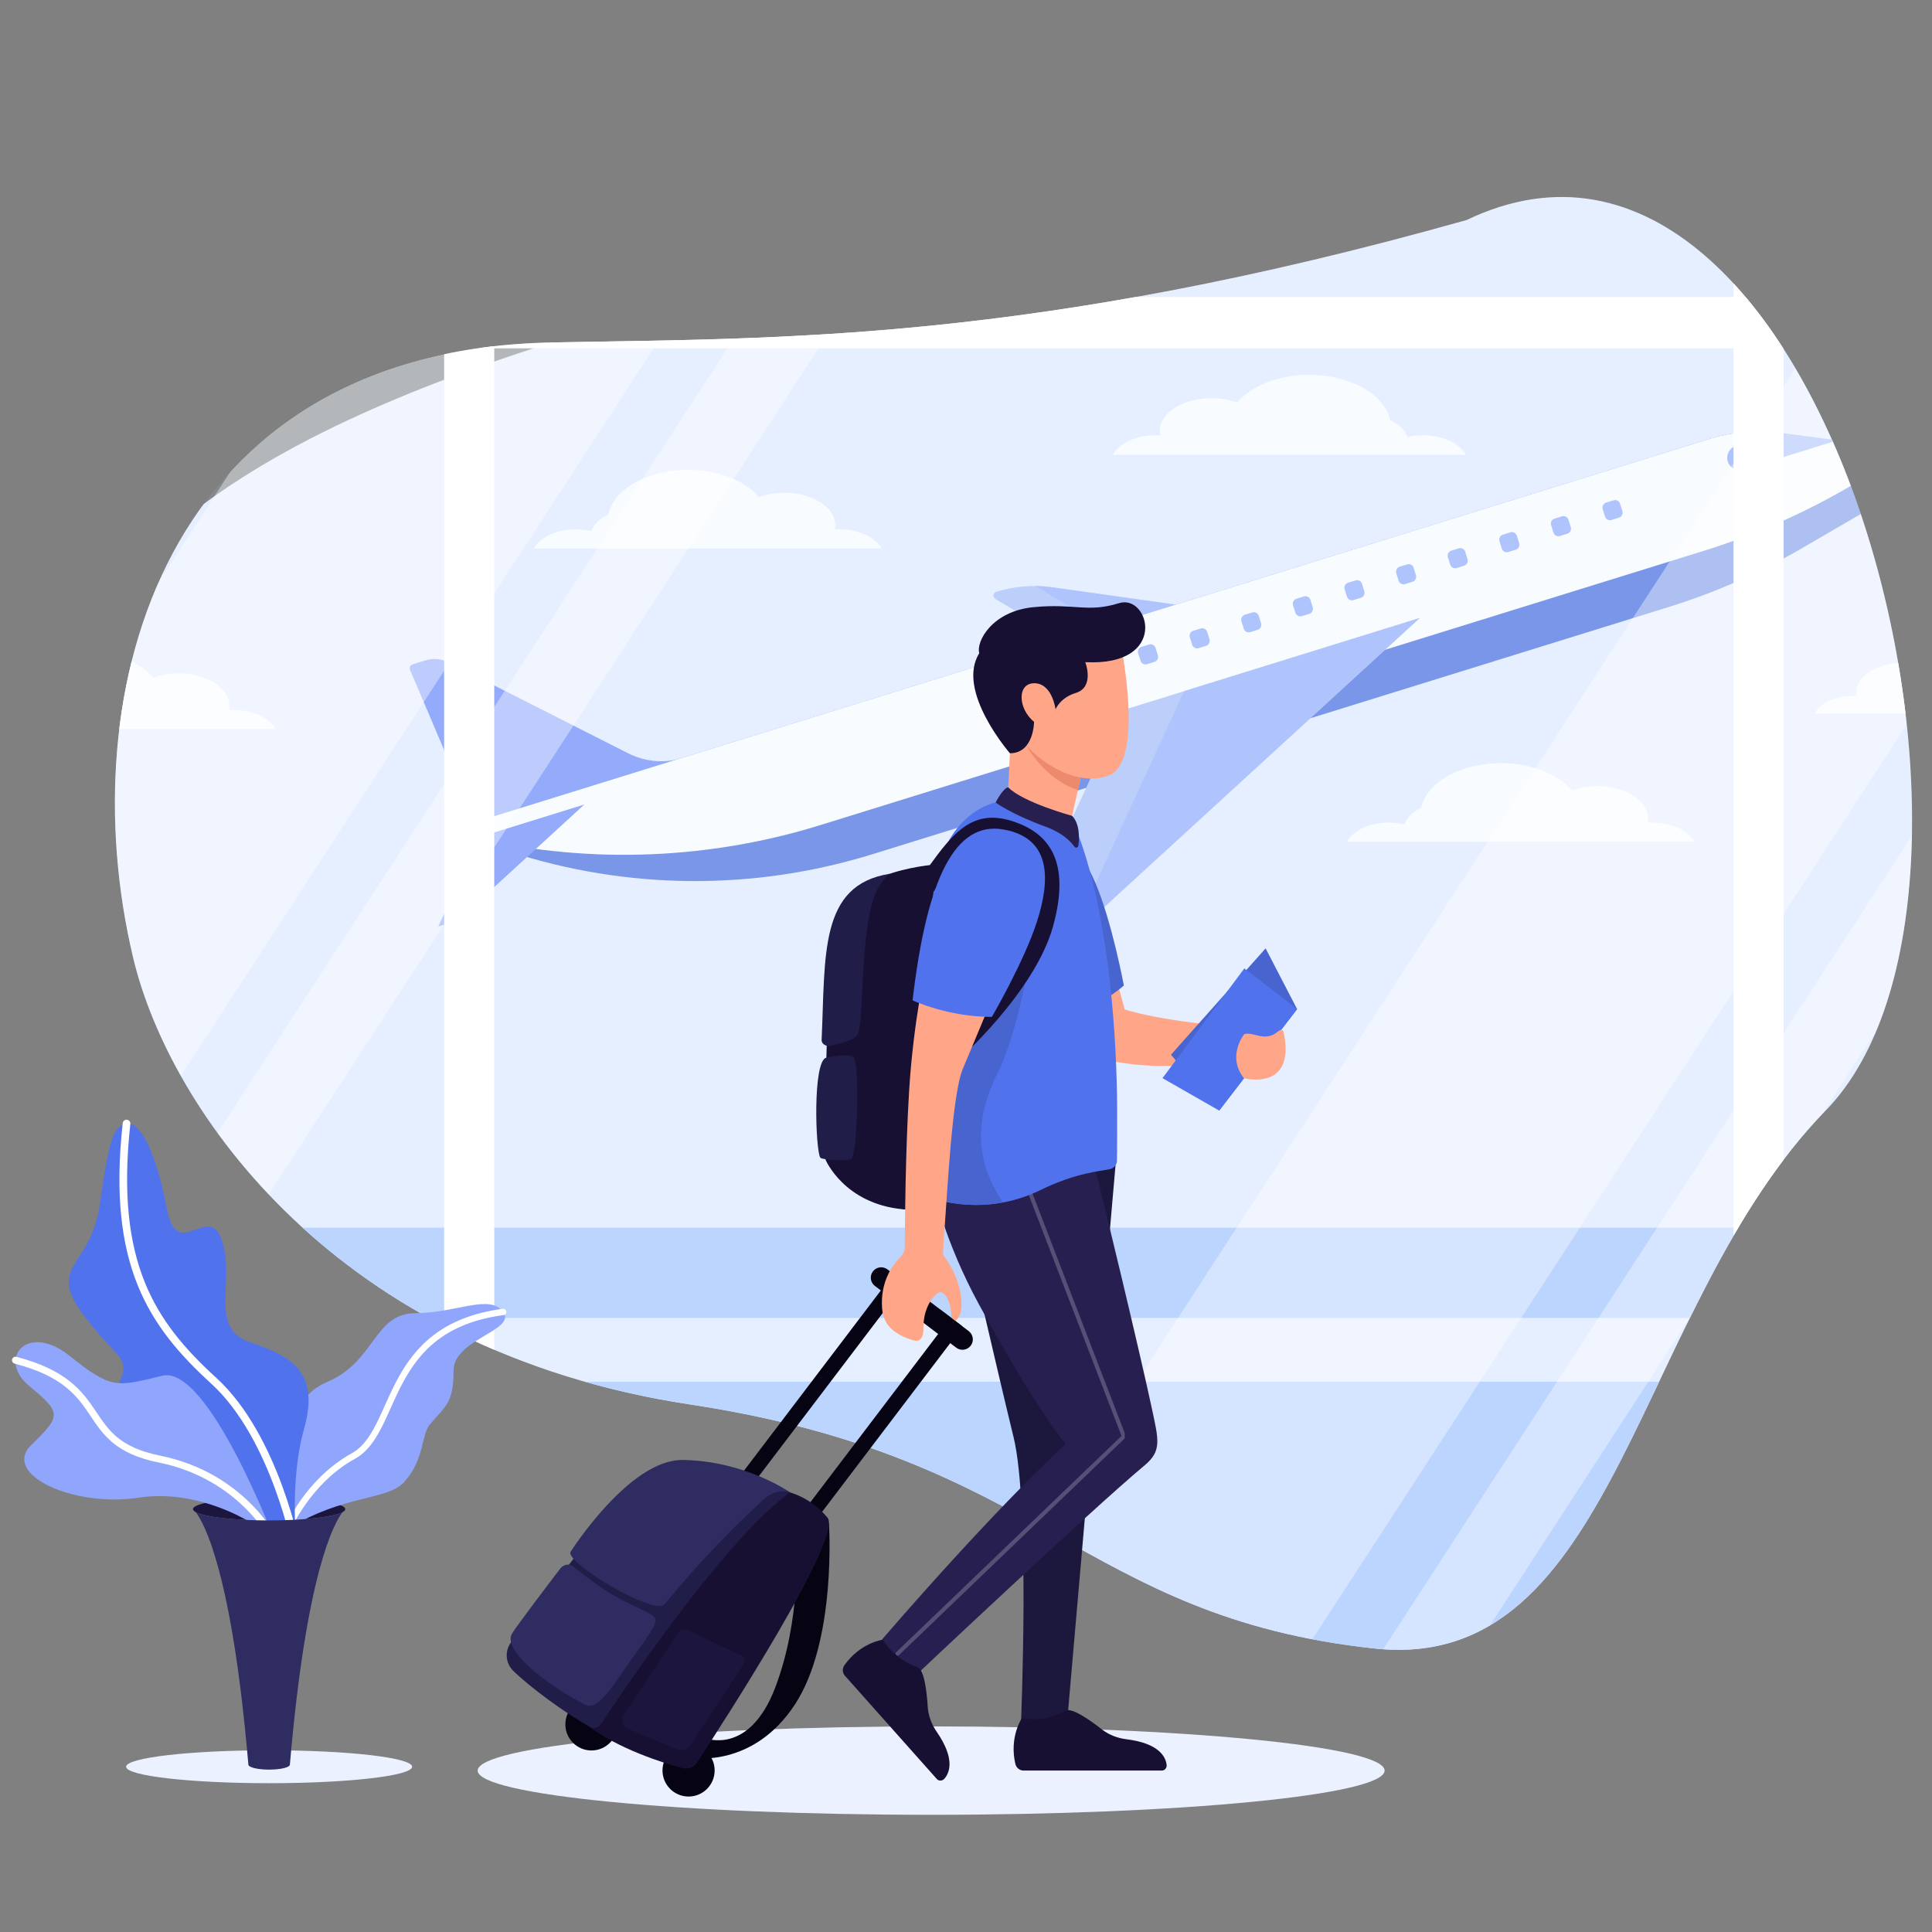 <?xml version="1.0" encoding="UTF-8" standalone="no"?><!DOCTYPE svg PUBLIC "-//W3C//DTD SVG 1.1//EN" "http://www.w3.org/Graphics/SVG/1.1/DTD/svg11.dtd"><svg width="100%" height="100%" viewBox="0 0 2084 2084" version="1.1" xmlns="http://www.w3.org/2000/svg" xmlns:xlink="http://www.w3.org/1999/xlink" xml:space="preserve" xmlns:serif="http://www.serif.com/" style="fill-rule:evenodd;clip-rule:evenodd;stroke-miterlimit:10;"><rect x="0" y="0" width="2084" height="2084" fill="#808080" stroke="none"/><g id="freepik--background-complete--inject-79"></g><g id="freepik--Shadow--inject-79"></g><g id="freepik--Floor--inject-79"></g><g id="freepik--Heart--inject-79"></g><g id="freepik--Plant--inject-79"></g><g id="freepik--character-3--inject-79"></g><g id="freepik--character-1--inject-79"></g><g id="freepik--character-2--inject-79"></g><g id="freepik--speech-bubble--inject-79"><g><clipPath id="_clip1"><path d="M1582.02,237.326c-468.889,132.054 -738.912,127.385 -986.696,132.054c-418.623,7.887 -520.52,375.204 -451.632,664.002c39.199,164.337 218.676,423.752 600.603,481.547c381.928,57.788 420.417,228.74 738.218,263.247c262.129,28.47 279.955,-367.874 486.981,-580.457c233.069,-239.325 -0,-1145.84 -387.474,-960.393Z" clip-rule="nonzero"/></clipPath><g clip-path="url(#_clip1)"><path d="M2099.84,22.623l-1159.78,0c-7.708,90.028 -62.148,257.223 -344.738,346.754c-399.146,126.451 -592.638,292.616 -552.999,586.853c39.634,294.243 320.044,500.908 701.971,558.696c381.927,57.789 496.862,294.708 814.669,329.215c262.129,28.47 430.129,-6.759 579.377,-89.223l-0,-1693.8c-0,-21.258 -17.238,-38.496 -38.503,-38.496" style="fill:#ebf1ff;fill-rule:nonzero;"/><path d="M1442.74,676.771l-208.657,64.78l-160.304,-95.405c-3.198,-1.903 -2.632,-6.69 0.923,-7.796c19.418,-6.03 39.929,-7.689 60.069,-4.862l307.969,43.283Z" style="fill:#bbcdf9;fill-rule:nonzero;"/><path d="M1116.82,632.205l150.341,89.468l154.267,-47.894l-286.667,-40.287c-5.961,-0.841 -11.954,-1.237 -17.941,-1.287" style="fill:#aec1fc;fill-rule:nonzero;"/><path d="M739.493,816.72l-2.657,0.823c-19.638,6.1 -40.877,4.31 -59.227,-4.981l-193.561,-98.019c-7.884,-3.989 -17.012,-4.755 -25.455,-2.135l-13.449,4.171c-2.557,0.798 -3.87,3.618 -2.821,6.081l69.994,164.588l10.183,23.696l224.594,-69.73l-7.601,-24.494Z" style="fill:#90a5fc;fill-rule:nonzero;"/><path d="M941.407,921.321l858.555,-266.545c49.232,-15.284 96.58,-36.065 141.163,-61.953l112.926,-65.584c1.646,-0.955 3.16,-2.099 4.529,-3.412c14.442,-13.851 6.383,-38.257 -13.469,-40.789l-126.431,-16.113c-25.135,-3.204 -50.658,-0.974 -74.857,6.54l-1317.23,408.939c-3.028,0.943 -5.686,2.815 -7.583,5.353c-6.181,8.248 -2.418,20.127 7.382,23.318l22.828,7.451c127.286,41.518 264.322,42.491 392.186,2.795" style="fill:#738ee5;fill-rule:nonzero;"/><path d="M885.256,889.899l951.95,-295.537c54.591,-16.949 107.089,-39.991 156.51,-68.694l63.919,-37.12c-3.323,-2.865 -7.551,-4.875 -12.52,-5.51l-126.431,-16.113c-25.135,-3.204 -50.665,-0.974 -74.857,6.533l-1317.24,408.946c-3.022,0.943 -5.679,2.815 -7.582,5.353c-4.084,5.452 -3.751,12.451 -0.277,17.514c121.061,26.629 247.367,21.623 366.524,-15.372" style="fill:#fff;fill-rule:nonzero;"/><path d="M1880.37,506.507l101.542,-31.523l-63.298,-8.299l-46.16,14.329c-7.036,2.186 -10.974,9.662 -8.782,16.704c2.18,7.042 9.662,10.975 16.698,8.789" style="fill:#aec1fc;fill-rule:nonzero;"/><path d="M1738.31,560.885l8.016,-2.488c2.965,-0.917 4.624,-4.064 3.7,-7.029l-2.487,-8.016c-0.924,-2.965 -4.071,-4.617 -7.03,-3.7l-8.016,2.487c-2.959,0.924 -4.617,4.071 -3.7,7.03l2.488,8.016c0.917,2.965 4.064,4.617 7.029,3.7" style="fill:#aec1fc;fill-rule:nonzero;"/><path d="M1682.64,578.17l8.009,-2.488c2.966,-0.917 4.624,-4.064 3.701,-7.029l-2.488,-8.022c-0.917,-2.959 -4.065,-4.611 -7.023,-3.694l-8.022,2.487c-2.959,0.924 -4.618,4.071 -3.701,7.03l2.494,8.016c0.918,2.965 4.065,4.617 7.03,3.7" style="fill:#aec1fc;fill-rule:nonzero;"/><path d="M1626.97,595.451l8.009,-2.488c2.966,-0.917 4.624,-4.064 3.701,-7.029l-2.482,-8.016c-0.923,-2.965 -4.071,-4.617 -7.029,-3.7l-8.023,2.488c-2.958,0.923 -4.617,4.07 -3.7,7.029l2.494,8.016c0.918,2.965 4.065,4.617 7.03,3.7" style="fill:#aec1fc;fill-rule:nonzero;"/><path d="M1571.3,612.736l8.016,-2.488c2.965,-0.917 4.623,-4.064 3.7,-7.029l-2.488,-8.016c-0.923,-2.965 -4.071,-4.617 -7.029,-3.7l-8.016,2.488c-2.959,0.923 -4.618,4.07 -3.7,7.029l2.487,8.016c0.917,2.965 4.065,4.617 7.03,3.7" style="fill:#aec1fc;fill-rule:nonzero;"/><path d="M1515.62,630.021l8.016,-2.488c2.965,-0.923 4.623,-4.07 3.7,-7.029l-2.488,-8.022c-0.923,-2.959 -4.071,-4.611 -7.029,-3.694l-8.016,2.487c-2.959,0.924 -4.618,4.071 -3.7,7.03l2.494,8.016c0.91,2.965 4.058,4.617 7.023,3.7" style="fill:#aec1fc;fill-rule:nonzero;"/><path d="M1459.95,647.303l8.01,-2.488c2.965,-0.917 4.623,-4.064 3.7,-7.029l-2.482,-8.016c-0.923,-2.965 -4.07,-4.618 -7.029,-3.7l-8.022,2.487c-2.959,0.924 -4.618,4.071 -3.7,7.03l2.494,8.016c0.917,2.965 4.064,4.617 7.029,3.7" style="fill:#aec1fc;fill-rule:nonzero;"/><path d="M1404.28,664.587l8.016,-2.488c2.959,-0.917 4.617,-4.064 3.7,-7.029l-2.488,-8.016c-0.923,-2.965 -4.07,-4.617 -7.029,-3.7l-8.022,2.488c-2.959,0.923 -4.618,4.07 -3.7,7.029l2.494,8.016c0.917,2.965 4.064,4.617 7.029,3.7" style="fill:#aec1fc;fill-rule:nonzero;"/><path d="M1348.61,681.869l8.016,-2.488c2.965,-0.917 4.623,-4.064 3.7,-7.029l-2.488,-8.016c-0.923,-2.965 -4.07,-4.617 -7.029,-3.7l-8.016,2.494c-2.959,0.917 -4.617,4.064 -3.7,7.023l2.488,8.022c0.917,2.959 4.064,4.611 7.029,3.694" style="fill:#aec1fc;fill-rule:nonzero;"/><path d="M1292.94,699.154l8.01,-2.488c2.965,-0.917 4.623,-4.064 3.7,-7.029l-2.488,-8.016c-0.923,-2.965 -4.07,-4.618 -7.023,-3.7l-8.022,2.487c-2.959,0.924 -4.617,4.071 -3.7,7.03l2.494,8.016c0.917,2.965 4.064,4.617 7.029,3.7" style="fill:#aec1fc;fill-rule:nonzero;"/><path d="M1237.27,716.438l8.009,-2.488c2.965,-0.917 4.624,-4.07 3.7,-7.029l-2.481,-8.022c-0.923,-2.959 -4.071,-4.611 -7.03,-3.694l-8.022,2.488c-2.959,0.923 -4.617,4.07 -3.7,7.029l2.494,8.016c0.917,2.965 4.065,4.617 7.03,3.7" style="fill:#aec1fc;fill-rule:nonzero;"/><path d="M1181.6,733.72l8.016,-2.488c2.965,-0.917 4.623,-4.064 3.7,-7.029l-2.488,-8.016c-0.924,-2.965 -4.071,-4.617 -7.03,-3.7l-8.022,2.487c-2.952,0.924 -4.611,4.071 -3.694,7.03l2.488,8.016c0.917,2.965 4.065,4.617 7.03,3.7" style="fill:#aec1fc;fill-rule:nonzero;"/><path d="M1125.92,751.005l8.015,-2.488c2.966,-0.917 4.624,-4.064 3.701,-7.029l-2.488,-8.016c-0.924,-2.965 -4.071,-4.617 -7.03,-3.7l-8.015,2.487c-2.959,0.924 -4.618,4.071 -3.701,7.03l2.488,8.016c0.917,2.965 4.065,4.617 7.03,3.7" style="fill:#aec1fc;fill-rule:nonzero;"/><path d="M1070.26,768.289l8.009,-2.487c2.966,-0.924 4.624,-4.071 3.701,-7.036l-2.482,-8.016c-0.923,-2.959 -4.071,-4.617 -7.029,-3.694l-8.023,2.488c-2.958,0.923 -4.617,4.07 -3.7,7.029l2.494,8.016c0.918,2.965 4.065,4.617 7.03,3.7" style="fill:#aec1fc;fill-rule:nonzero;"/><path d="M1531.39,666.639l-321.305,99.752l-118.058,256.118c-3.242,7.036 3.386,14.593 10.78,12.294l7.827,-2.431c21.453,-6.659 41.179,-17.986 57.744,-33.163l363.012,-332.57Z" style="fill:#bbcdf9;fill-rule:nonzero;"/><path d="M1158.35,1003.72c-0.691,1.502 -0.867,3.003 -0.798,4.454c3.725,-2.827 7.356,-5.785 10.824,-8.964l363.012,-332.569l-254.007,78.858l-119.031,258.221Z" style="fill:#aec1fc;fill-rule:nonzero;"/><path d="M630.338,867.774l-113.089,35.11l-44.514,96.567l20.982,-6.514l136.621,-125.163Z" style="fill:#90a5fc;fill-rule:nonzero;"/><path d="M575.843,591.684c6.501,-12.036 24.349,-20.693 45.4,-20.693c5.842,0 11.42,0.698 16.603,1.917c2.557,-7.313 9.216,-13.626 18.337,-17.942c5.623,-27.157 41.907,-48.133 85.951,-48.133c33.213,0 62.041,11.93 76.627,29.438c8.06,-2.972 17.395,-4.699 27.371,-4.699c30.317,-0 54.886,15.699 54.886,35.06c0,1.533 -0.214,3.034 -0.503,4.517c1.615,-0.107 3.267,-0.158 4.938,-0.158c21.045,0 38.892,8.657 45.394,20.693l-375.004,0Z" style="fill:#fff;fill-rule:nonzero;"/><path d="M-77.689,786.427c6.508,-12.037 24.355,-20.693 45.406,-20.693c5.843,-0 11.421,0.697 16.604,1.916c2.557,-7.313 9.209,-13.626 18.337,-17.942c5.622,-27.157 41.907,-48.132 85.95,-48.132c33.213,-0 62.041,11.929 76.628,29.437c8.06,-2.971 17.389,-4.699 27.371,-4.699c30.317,0 54.886,15.699 54.886,35.06c-0,1.533 -0.214,3.034 -0.509,4.517c1.621,-0.107 3.273,-0.157 4.938,-0.157c21.051,-0 38.892,8.656 45.4,20.693l-375.011,-0Z" style="fill:#fff;fill-rule:nonzero;"/><path d="M1452.72,908.024c6.509,-12.036 24.356,-20.693 45.407,-20.693c5.842,0 11.42,0.698 16.603,1.916c2.557,-7.318 9.209,-13.632 18.337,-17.947c5.623,-27.151 41.907,-48.127 85.951,-48.127c33.213,0 62.041,11.93 76.628,29.438c8.059,-2.972 17.388,-4.699 27.37,-4.699c30.317,-0 54.886,15.698 54.886,35.06c0,1.532 -0.213,3.034 -0.509,4.516c1.621,-0.106 3.273,-0.157 4.938,-0.157c21.051,0 38.898,8.657 45.4,20.693l-375.011,0Z" style="fill:#fff;fill-rule:nonzero;"/><path d="M1581.05,490.461c-6.603,-12.212 -24.714,-21.001 -46.073,-21.001c-5.93,0 -11.596,0.717 -16.854,1.948c-2.601,-7.419 -9.348,-13.827 -18.608,-18.212c-5.704,-27.553 -42.522,-48.842 -87.213,-48.842c-33.709,-0 -62.964,12.111 -77.765,29.877c-8.185,-3.015 -17.652,-4.768 -27.779,-4.768c-30.763,-0 -55.69,15.925 -55.69,35.581c0,1.558 0.208,3.078 0.516,4.58c-1.653,-0.107 -3.324,-0.164 -5.014,-0.164c-21.365,0 -39.469,8.789 -46.072,21.001l380.552,0Z" style="fill:#fff;fill-rule:nonzero;"/><path d="M1535.8,160.613c5.195,-9.612 19.449,-16.522 36.253,-16.522c4.668,-0 9.122,0.553 13.262,1.533c2.041,-5.843 7.356,-10.887 14.643,-14.33c4.486,-21.685 33.458,-38.433 68.625,-38.433c26.522,0 49.54,9.524 61.193,23.507c6.433,-2.374 13.883,-3.756 21.849,-3.756c24.21,-0 43.829,12.532 43.829,27.999c0,1.225 -0.163,2.424 -0.402,3.606c1.294,-0.088 2.613,-0.126 3.939,-0.126c16.811,-0 31.058,6.91 36.253,16.522l-299.444,-0Z" style="fill:#fff;fill-rule:nonzero;"/><path d="M1062.24,116.639c2.305,-4.26 8.625,-7.332 16.081,-7.332c2.067,0 4.04,0.252 5.874,0.685c0.911,-2.594 3.267,-4.824 6.489,-6.357c1.998,-9.612 14.845,-17.043 30.437,-17.043c11.76,-0 21.968,4.227 27.132,10.428c2.852,-1.056 6.162,-1.665 9.693,-1.665c10.73,0 19.43,5.56 19.43,12.413c0,0.547 -0.075,1.075 -0.176,1.602c0.578,-0.037 1.156,-0.063 1.747,-0.063c7.456,0 13.776,3.072 16.075,7.332l-132.782,-0Z" style="fill:#fff;fill-rule:nonzero;"/><path d="M2297.69,769.623c-5.905,-10.93 -22.113,-18.795 -41.223,-18.795c-5.308,-0 -10.378,0.634 -15.083,1.746c-2.324,-6.646 -8.367,-12.375 -16.653,-16.295c-5.101,-24.664 -38.05,-43.711 -78.042,-43.711c-30.16,0 -56.343,10.837 -69.585,26.737c-7.325,-2.702 -15.793,-4.272 -24.858,-4.272c-27.522,-0 -49.836,14.26 -49.836,31.843c0,1.395 0.183,2.752 0.453,4.103c-1.47,-0.101 -2.965,-0.151 -4.486,-0.151c-19.109,-0 -35.317,7.865 -41.222,18.795l340.535,0Z" style="fill:#fff;fill-rule:nonzero;"/><rect x="-36.336" y="1490.42" width="2512.75" height="450.527" style="fill:#bdd4ff;"/><rect x="-36.336" y="1324.2" width="2512.75" height="97.403" style="fill:#bdd4ff;"/><g opacity="0.1"><rect x="-73.048" y="22.626" width="2211.39" height="1884.66" style="fill:#bbdefb;"/></g><g opacity="0.39"><path d="M-102.216,1891.77l-98.433,0l1278.17,-1966.89l98.439,-0l-1278.18,1966.89Z" style="fill:#fff;fill-rule:nonzero;"/><path d="M1517.17,1891.77l-98.439,0l1278.18,-1966.89l98.432,-0l-1278.17,1966.89Z" style="fill:#fff;fill-rule:nonzero;"/><path d="M1335.33,1891.77l-370.104,0l1278.17,-1966.89l370.104,-0l-1278.17,1966.89Z" style="fill:#fff;fill-rule:nonzero;"/><path d="M-280.1,1891.77l-370.104,0l1278.17,-1966.89l370.104,-0l-1278.17,1966.89Z" style="fill:#fff;fill-rule:nonzero;"/></g><rect x="479.09" y="-195.127" width="54.057" height="2079.17" style="fill:#fff;"/><rect x="1869.89" y="-195.127" width="54.057" height="2079.17" style="fill:#fff;"/><rect x="-239.446" y="320.405" width="2881.93" height="55.344" style="fill:#fff;"/></g></g><path d="M1493.55,1909.9c0,26.334 -218.997,47.68 -489.142,47.68c-270.145,0 -489.148,-21.346 -489.148,-47.68c-0,-26.328 219.003,-47.674 489.148,-47.674c270.145,-0 489.142,21.346 489.142,47.674" style="fill:#ebf1ff;fill-rule:nonzero;"/><path d="M1204.72,1240.44l-173.71,43.842c0,-0 44.879,194.742 62.336,266.106c17.885,73.084 7.979,308.113 7.979,308.113l49.665,0l26.868,-309.037l26.862,-309.024Z" style="fill:#1b173d;fill-rule:nonzero;"/><path d="M1166.9,923.972c0,-0 17.734,61.136 46.33,164.827c-0,0 36.875,13.412 136.627,20.461l-3.135,33.156c0,-0 -109.991,19.901 -170.657,-5.126c-60.665,-25.028 -111.511,-246.87 -9.165,-213.318" style="fill:#ffa689;fill-rule:nonzero;"/><path d="M1263.09,1137.72l52.015,60.238l84.06,-109.451l-33.992,-65.54l-102.083,114.753Z" style="fill:#4764cf;fill-rule:nonzero;"/><path d="M1253.95,1162.96l88.3,-118.366l56.915,43.911l-84.059,109.452l-61.156,-34.997Z" style="fill:#5172ed;fill-rule:nonzero;"/><path d="M1384.53,1112.86c-0.389,-1.816 -2.713,-2.488 -4.278,-1.483c-3.04,1.948 -6.634,6.439 -15.208,6.703c-8.544,0.258 -19.751,-5.698 -23.426,-1.834c-0,-0 -18.457,23.557 0.27,46.857c0,0 56.657,14.788 42.642,-50.243" style="fill:#ffa689;fill-rule:nonzero;"/><path d="M1131.89,1100.8c-0,0 44.175,-6.521 80.391,-37.742c-0,-0 -12.822,-68.933 -30.644,-110.507c-17.828,-41.568 -45.959,-77.966 -91.711,-50.903c-45.746,27.057 -32.44,89.167 41.964,199.152" style="fill:#4764cf;fill-rule:nonzero;"/><path d="M984.375,1073.01c0,-0 37.717,23.903 85.53,23.903c-0,0 35.298,-60.584 48.943,-103.703c13.644,-43.126 16.101,-89.06 -36.216,-98.439c-52.323,-9.373 -82.79,46.355 -98.257,178.239" style="fill:#5172ed;fill-rule:nonzero;"/><path d="M1180.77,1259.16c-0,-0 -107.341,-36.266 -173.905,23.727c0,0 12.212,56.35 48.918,123.768c62.079,113.993 93.835,150.9 93.835,150.9c-0,0 -67.633,60.201 -197.997,210.648c0,0 8.154,30.789 34.407,40.632c-0,0 191.023,-180.186 248.66,-228.212c18.846,-15.705 15.008,-27.547 7.589,-62.299c-12.564,-58.894 -54.157,-232.308 -61.507,-259.164" style="fill:#271f50;fill-rule:nonzero;"/><path d="M1089.37,812.512l-2.305,47.109c-0,-0 36.988,30.467 67.456,29.06l14.065,-62.813l-86.246,-58.586l7.03,45.23Z" style="fill:#ffa689;fill-rule:nonzero;"/><path d="M1107.16,804.276c-0,-0 19.669,36.693 55.539,47.894l5.886,-26.297l-61.425,-21.597Z" style="fill:#ed8a6d;fill-rule:nonzero;"/><path d="M1031.41,1453.69l-87.678,-66.583c-4.926,-3.732 -5.887,-10.761 -2.149,-15.687c3.744,-4.925 10.767,-5.88 15.693,-2.148l87.671,66.583c4.925,3.744 5.886,10.767 2.149,15.692c-3.744,4.919 -10.768,5.887 -15.686,2.143" style="fill:#060412;fill-rule:nonzero;"/><path d="M958.456,1394.56l-192.789,253.868" style="fill:none;fill-rule:nonzero;stroke:#060412;stroke-width:16.35px;"/><path d="M1020.19,1441.59l-192.788,253.874" style="fill:none;fill-rule:nonzero;stroke:#060412;stroke-width:16.35px;"/><path d="M1012.5,932.275c-0,-0 -93.866,4.717 -108.918,57.668c-15.051,52.952 -13.048,261.074 -13.048,261.074c0,0 19.795,47.298 83.268,53.397c0,0 33.1,7.639 31.191,-61.802c-1.91,-69.435 7.507,-310.337 7.507,-310.337" style="fill:#171032;fill-rule:nonzero;"/><path d="M959.671,942.545c-0,-0 -9.405,8.241 -14.418,19.028c-18.431,39.595 -12.739,146.333 -20.573,154.914c-6.521,7.149 -17.59,8.493 -28.527,11.496c-4.674,1.275 -10.095,-1.684 -9.888,-6.225c4.178,-91.284 -2.889,-167.215 73.406,-179.213" style="fill:#211d49;fill-rule:nonzero;"/><path d="M891.397,1140.86c-0,0 25.259,-5.798 29.644,0.226c6.257,8.6 3.813,106.562 -3.185,109.232c-6.992,2.682 -31.598,0.54 -32.999,-1.533c-5.233,-7.733 -8.468,-104.765 6.54,-107.925" style="fill:#211d49;fill-rule:nonzero;"/><path d="M1208.9,694.39c-0,0 26.013,126.557 -12.659,142.03c-38.672,15.466 -95.153,-23.909 -108.98,-63.982c-11.785,-34.155 -10.547,-115.313 121.639,-78.048" style="fill:#ffa689;fill-rule:nonzero;"/><path d="M1170.64,714.266c0,0 10.491,26.881 -10.252,33.207c-16.886,5.151 -21.799,17.577 -21.799,17.577c0,0 -3.436,-27.019 -21.861,-28.024c-20.021,-1.093 -18.903,27.497 -1.325,41.556c-0,-0 -0.013,33.929 -26.033,33.929c-0,-0 -58.687,-67.35 -33.018,-107.957c-3.77,-12.35 13.732,-45.437 58.73,-49.652c44.998,-4.222 57.908,6.288 92.069,-4.316c32.673,-10.139 54.189,68.254 -36.511,63.68" style="fill:#171032;fill-rule:nonzero;"/><g opacity="0.22"><clipPath id="_clip2"><rect x="966.147" y="1248.4" width="247.052" height="537.407" clip-rule="nonzero"/></clipPath><g clip-path="url(#_clip2)"><path d="M1096.49,1248.68l115.797,300.782l-245.595,235.777" style="fill:none;fill-rule:nonzero;stroke:#fff;stroke-width:4.34px;"/></g></g><path d="M770.867,1909.75c-0,15.535 -12.596,28.131 -28.131,28.131c-15.523,-0 -28.118,-12.596 -28.118,-28.131c-0,-15.529 12.595,-28.125 28.118,-28.125c15.535,0 28.131,12.596 28.131,28.125" style="fill:#060412;fill-rule:nonzero;"/><path d="M666.103,1860.06c0,15.536 -12.595,28.125 -28.124,28.125c-15.53,-0 -28.125,-12.589 -28.125,-28.125c-0,-15.535 12.595,-28.124 28.125,-28.124c15.529,-0 28.124,12.589 28.124,28.124" style="fill:#060412;fill-rule:nonzero;"/><path d="M894.151,1643.04c0,0 8.663,125.622 -36.335,194.994c-44.998,69.372 -110.626,58.127 -110.626,58.127l13.538,-21.264c-0,-0 47.404,19.386 75.528,-54.673c28.125,-74.058 22.496,-150.931 22.496,-150.931l35.399,-26.253Z" style="fill:#060412;fill-rule:nonzero;"/><path d="M842.128,1607.53c0,-0 28.162,2.701 50.445,29.443c17.2,20.643 -111.638,219.889 -140.617,264.108c-3.449,5.277 -9.863,7.746 -15.962,6.113c-20.737,-5.56 -68.644,-20.404 -103.453,-46.682c0,0 133.022,-233.414 209.587,-252.982" style="fill:#171032;fill-rule:nonzero;"/><path d="M852.116,1609.77c-0,0 -105.77,-63.655 -162.591,-10.786c-37.673,35.047 -110.325,133.838 -138.468,172.774c-6.81,9.423 -5.736,22.376 2.569,30.524c18.136,17.772 56.205,45.897 83.055,60.546c3.976,2.174 8.908,0.905 11.401,-2.871c22.993,-34.846 133.003,-198.593 204.034,-250.187" style="fill:#211d49;fill-rule:nonzero;"/><path d="M617.829,1689.37c-4.152,-3.248 -10.346,-1.501 -13.55,2.695c-13.469,17.653 -47.053,61.828 -52.028,70.176c-9.75,16.359 30.103,50.91 78.789,76.572c15.221,8.022 33.797,-26.818 53.397,-53.536c12.954,-17.671 24.142,-33.181 22.653,-38.917c-1.608,-6.156 -26.975,-14.046 -50.137,-28.419c-15.171,-9.411 -28.061,-19.933 -39.124,-28.571" style="fill:#2e2c60;fill-rule:nonzero;"/><path d="M852.116,1609.77c-0,0 -47.8,-33.891 -115.595,-34.94c-57.575,-0.886 -120.86,98.822 -120.86,98.822c-8.167,10.516 90.499,70.27 101.492,56.657c43.616,-53.686 86.24,-94.462 107.956,-114.144c1.489,-1.275 13.199,-10.711 27.007,-6.395" style="fill:#2e2c60;fill-rule:nonzero;"/><path d="M672.827,1849.92l58.925,-88.865c2.136,-3.223 6.313,-4.392 9.806,-2.733l57.669,27.339c3.65,1.734 4.925,6.295 2.701,9.674l-57.11,86.56c-3.291,4.994 -9.674,6.942 -15.196,4.643l-52.285,-21.793c-5.823,-2.425 -7.997,-9.561 -4.51,-14.825" style="fill:#1c163f;fill-rule:nonzero;"/><path d="M1073.91,865.596c-0,0 -57.656,10.428 -67.036,96.68c-9.372,86.246 0,330.384 0,330.384c0,-0 54.019,20.944 115.269,-8.896c39.42,-19.21 64.673,-20.266 75.302,-22.703c4.316,-0.999 7.338,-4.743 7.394,-9.172c0.113,-9.391 0.27,-27.502 0.201,-54.791c-0.188,-76.214 -8.411,-205.849 -41.235,-294.821c0,-0 -55.683,-33.986 -89.895,-36.681" style="fill:#5172ed;fill-rule:nonzero;"/><path d="M1112.8,1023.17c-48.145,-2.406 -83.739,16.88 -110.054,46.487c-0.528,101.787 4.127,222.998 4.127,222.998c-0,0 32.139,12.357 74.907,4.392c-30.625,-46.776 -30.839,-89.72 -4.404,-142.332c21.158,-42.102 35.424,-131.545 35.424,-131.545" style="fill:#4764cf;fill-rule:nonzero;"/><path d="M1006.87,962.274c0,-0 45.758,-74.455 79.204,-61.872c41.128,15.467 49.477,95.009 -12.169,178.284l-32.829,34.752l-8.437,30.939c-0,-0 83.67,-73.827 103.358,-145.542c19.681,-71.715 -6.175,-100.204 -42.19,-112.498c-44.295,-15.115 -65.522,11.867 -92.547,49.219l5.61,26.718Z" style="fill:#171032;fill-rule:nonzero;"/><path d="M999.375,1039.14c-0,0 -14.059,60.936 -18.746,137.809c-3.945,64.667 -4.573,144.266 -4.674,167.912c-0.012,4.07 -1.576,7.971 -4.479,10.83c-7.701,7.563 -22.414,26.171 -19.951,56.104c0.867,10.498 5.446,24.984 31.542,33.333c3.599,1.149 13.029,5.094 13.029,-13.186c-0,-18.281 7.381,-30.6 14.888,-36.681c7.494,-6.081 15.108,9.963 15.108,23.086c0,13.124 8.789,4.806 10.548,-4.51c1.759,-9.316 0.351,-34.281 -19.336,-60.288c-0,-0 -0.352,-4.574 2.104,-35.858c2.463,-31.291 7.721,-137.218 18.972,-164.287c11.251,-27.069 43.609,-104.3 43.609,-104.3l-82.614,-9.964Z" style="fill:#ffa689;fill-rule:nonzero;"/><path d="M984.375,1079.04c0,-0 37.717,17.878 85.53,17.878c-0,0 35.298,-60.583 48.943,-103.703c13.644,-43.126 16.101,-89.06 -36.216,-98.439c-52.323,-9.373 -82.79,52.379 -98.257,184.264" style="fill:#5172ed;fill-rule:nonzero;"/><path d="M1102.27,1853.35c0,0 -13.789,20.109 -7.061,49.214c0.993,4.315 4.687,7.287 8.801,7.287l149.273,-0c3.072,-0 5.516,-2.884 5.126,-6.175c-0.998,-8.5 -8.003,-23.225 -43.44,-27.61c-9.712,-1.193 -19.028,-4.824 -26.73,-10.861c-12.784,-10.02 -32.214,-23.671 -38.948,-19.889c-0,-0 -21.403,12.928 -47.021,8.034" style="fill:#171032;fill-rule:nonzero;"/><path d="M1087.57,849.311c-5.315,0.214 -13.663,16.283 -13.663,16.283c-0,0 15.805,12.187 54.238,26.253c17.797,6.508 26.705,15.705 30.801,21.465c1.244,1.741 3.951,1.075 4.234,-1.042c1.125,-8.531 1.621,-23.545 -6.715,-32.221c-0,0 -52.901,-14.455 -68.895,-30.738" style="fill:#271f50;fill-rule:nonzero;"/><path d="M952.4,1768.66c0,-0 -24.192,3.066 -41.461,27.44c-2.563,3.612 -2.324,8.349 0.415,11.427l99.23,111.505c2.042,2.3 5.818,2.205 8.023,-0.276c5.678,-6.395 12.023,-21.422 -8.255,-50.796c-5.56,-8.067 -9.046,-17.433 -9.655,-27.201c-1.012,-16.214 -3.732,-39.797 -11.032,-42.316c0,-0 -23.89,-7.394 -37.265,-29.783" style="fill:#171032;fill-rule:nonzero;"/><path d="M1014,1412.35l23.476,17.835l-1.916,10.447l-27.402,-13.701l5.842,-14.581Z" style="fill:#060412;fill-rule:nonzero;"/><path d="M372.419,1627.85c0,6.747 -36.768,12.213 -82.118,12.213c-45.356,-0 -82.131,-5.466 -82.131,-12.213c-0,-6.746 36.775,-12.212 82.131,-12.212c45.35,0 82.118,5.466 82.118,12.212" style="fill:#1c163f;fill-rule:nonzero;"/><path d="M444.564,1905.74c0,9.806 -69.064,17.746 -154.267,17.746c-85.196,0 -154.261,-7.94 -154.261,-17.746c0,-9.806 69.065,-17.747 154.261,-17.747c85.203,0 154.267,7.941 154.267,17.747" style="fill:#ebf1ff;fill-rule:nonzero;"/><path d="M310.286,1649.25c0,-0 -17.024,-51.23 4.712,-74.429c21.736,-23.194 -13.048,-62.293 38.477,-84.393c51.525,-22.106 49.722,-73.738 94.557,-73.958c44.828,-0.22 80.077,-21.107 94.708,-1.294c14.63,19.826 -53.341,29.437 -53.492,63.027c-0.138,33.603 -6.772,36.819 -25.147,57.789c-10.29,11.753 -5.503,37.723 -28.363,62.87c-17.935,19.713 -65.119,13.035 -125.452,50.388" style="fill:#90a5fc;fill-rule:nonzero;"/><path d="M310.286,1649.25c0,-0 21.46,-51.437 70.893,-78.676c49.439,-27.245 31.994,-138.166 161.561,-155.398" style="fill:none;fill-rule:nonzero;stroke:#fff;stroke-width:6.86px;stroke-linecap:round;stroke-linejoin:round;"/><path d="M320.428,1673.63c-0,0 -9.053,-73.279 7.513,-132.223c16.572,-58.944 -10.535,-77.79 -57.003,-93.012c-46.462,-15.215 -17.288,-63.762 -31.102,-109.03c-13.814,-45.268 -48.604,25.065 -60.157,-36.58c-11.559,-61.646 -29.155,-93.445 -43.195,-90.813c-14.046,2.632 -18.758,16.283 -28.803,86.761c-10.051,70.478 -58.994,65.301 -16.54,121.148c42.453,55.86 53.265,40.073 29.688,88.564c-50.369,103.559 129.975,72.947 199.599,165.185" style="fill:#5172ed;fill-rule:nonzero;"/><path d="M320.428,1673.63c-0,0 -23.112,-123.29 -89.77,-184.176c-66.652,-60.897 -110.846,-125.991 -94.174,-277.482" style="fill:none;fill-rule:nonzero;stroke:#fff;stroke-width:8.28px;stroke-linecap:round;stroke-linejoin:round;"/><path d="M297.213,1663.6c-0,-0 -72.356,-191.746 -122.185,-179.634c-49.829,12.112 -54.817,14.662 -100.204,-21.642c-45.388,-36.31 -78.412,3.324 -43.692,32.384c34.721,29.061 35.94,31.699 2.834,63.731c-33.107,32.026 45.883,67.871 115.369,57.072c69.485,-10.799 136.998,32.252 147.878,48.089" style="fill:#90a5fc;fill-rule:nonzero;"/><path d="M297.213,1663.6c-0,-0 -33.917,-71.282 -125.301,-89.739c-91.384,-18.469 -48.667,-78.732 -155.178,-106.63" style="fill:none;fill-rule:nonzero;stroke:#fff;stroke-width:7.57px;stroke-linecap:round;stroke-linejoin:round;"/><path d="M290.3,1640.07c-38.006,0 -69.888,-3.844 -79.254,-9.052c9.304,12.061 39.162,65.785 56.858,272.394c0,2.996 10.02,5.427 22.396,5.427c12.369,0 22.395,-2.431 22.395,-5.427c17.69,-206.609 47.549,-260.333 56.852,-272.394c-9.366,5.214 -41.247,9.052 -79.247,9.052" style="fill:#2e2c60;fill-rule:nonzero;"/></g></svg>